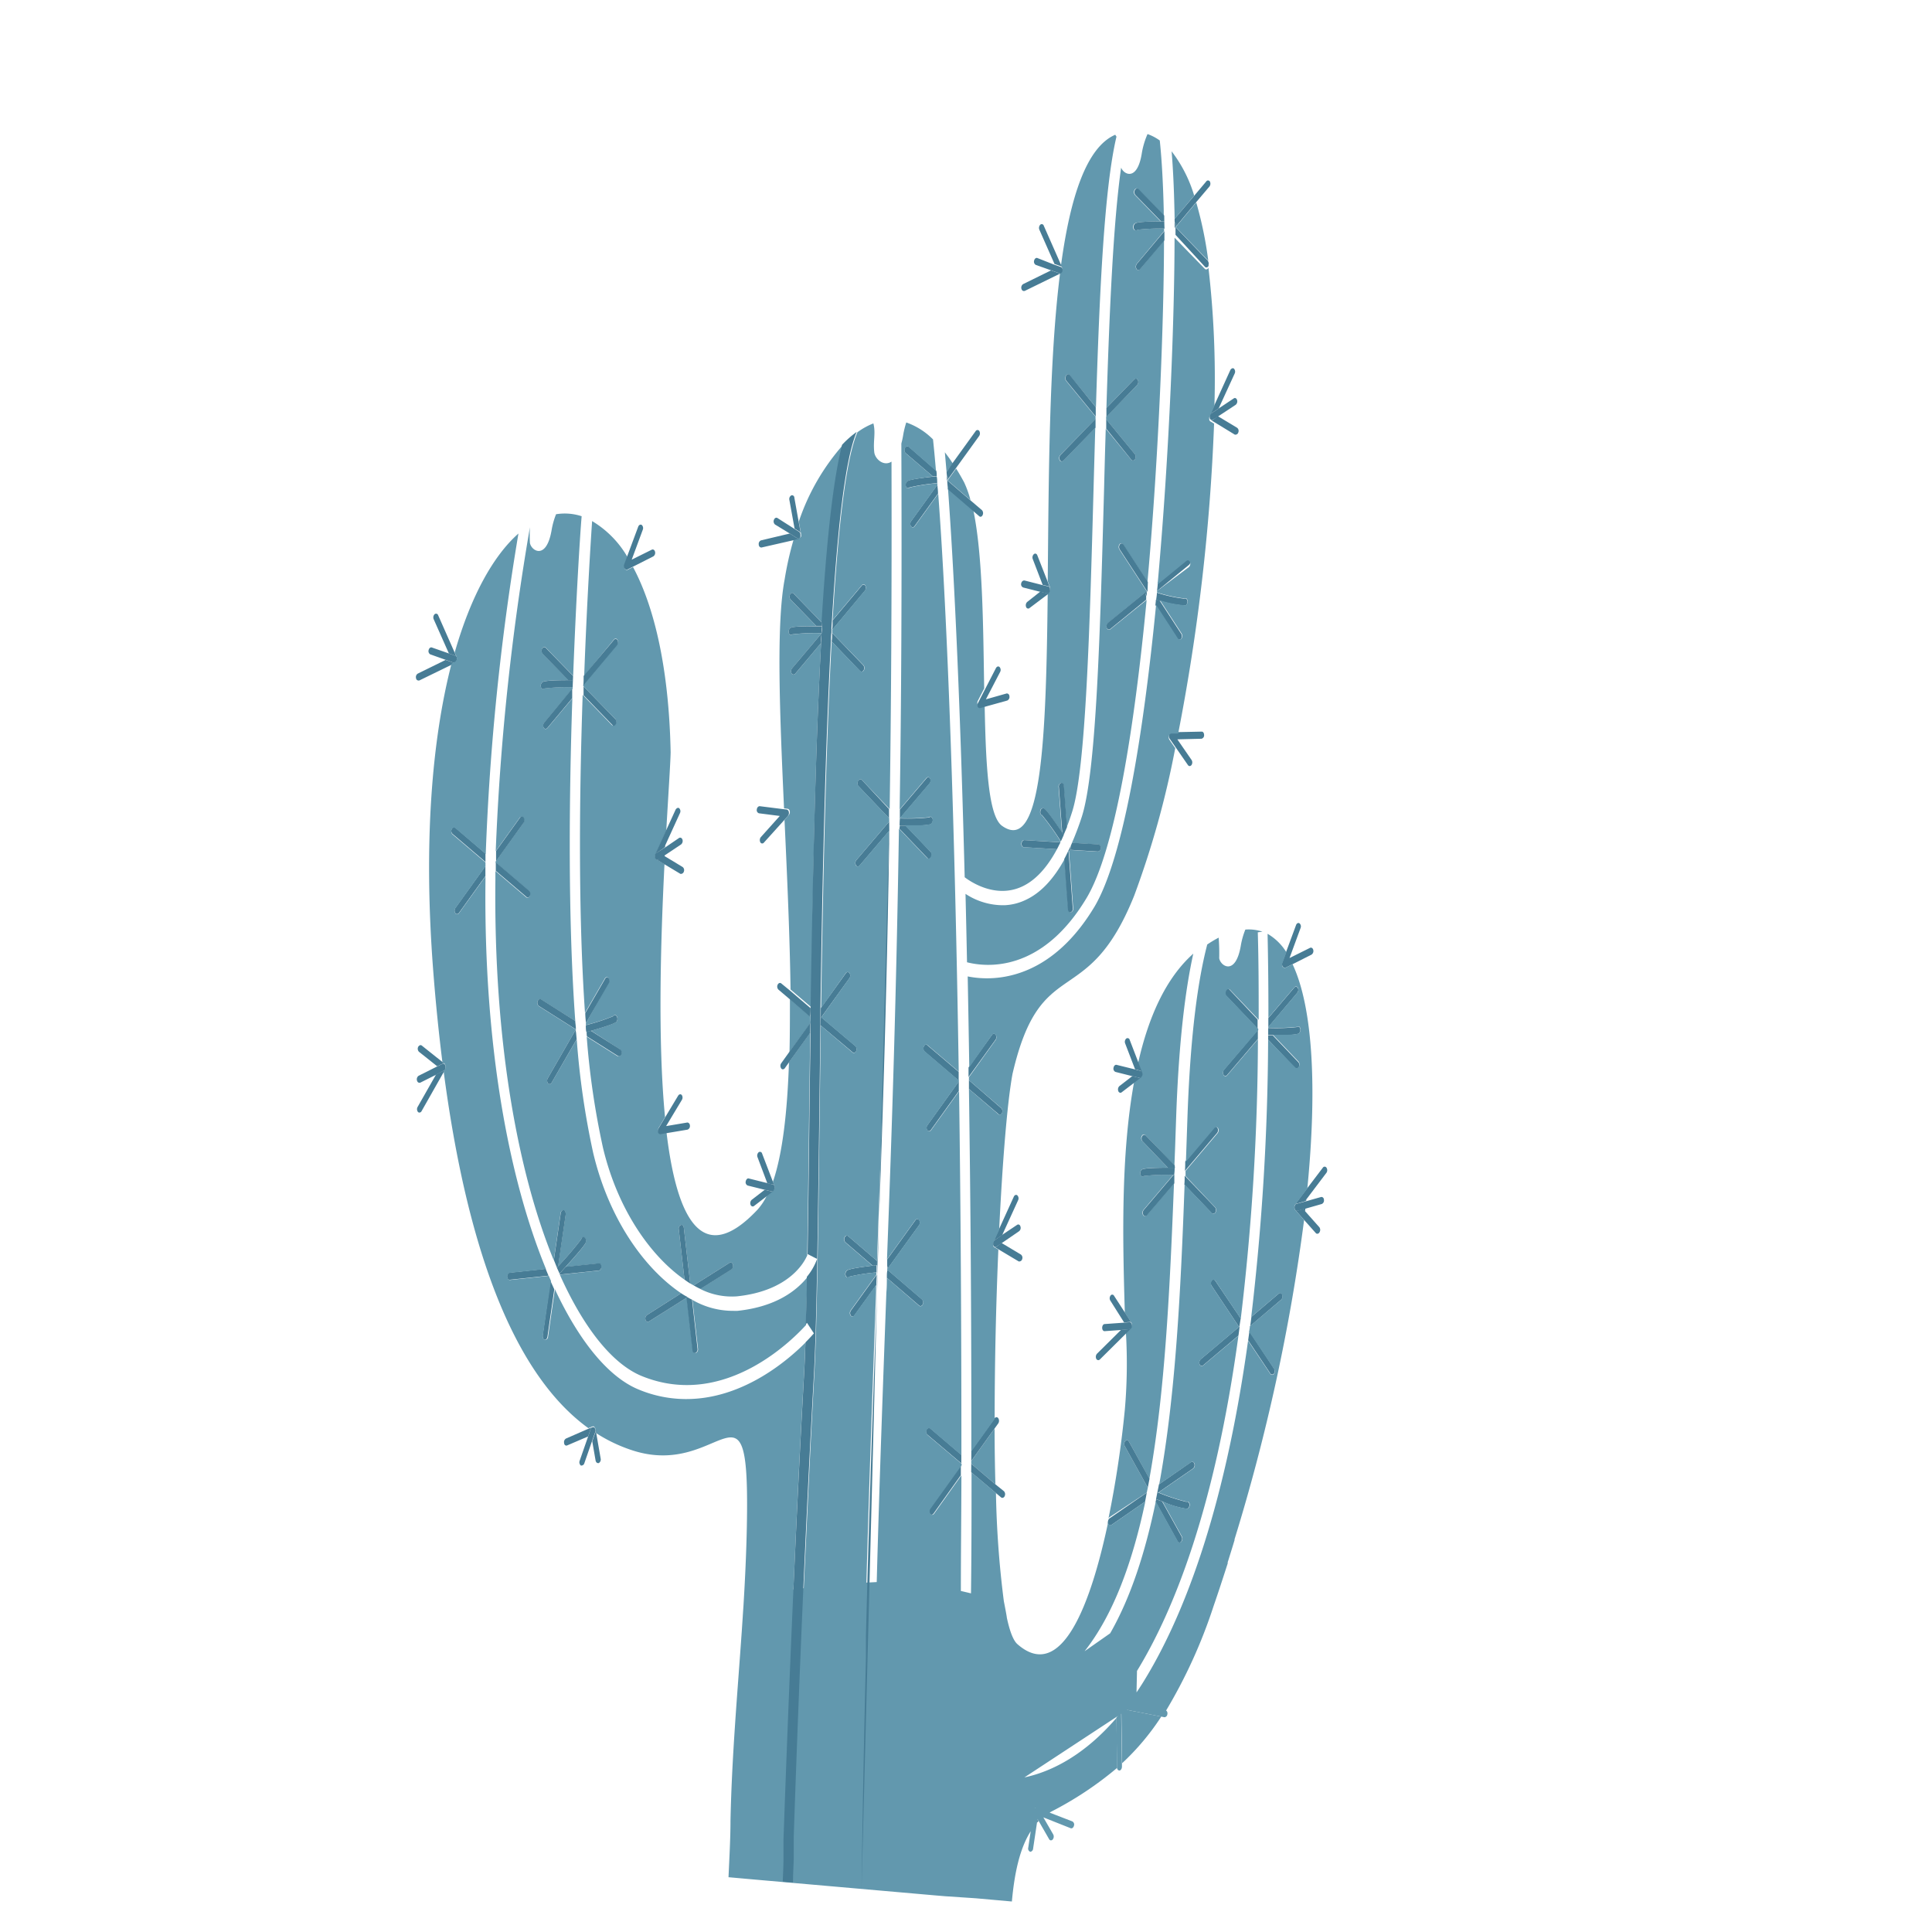 <?xml version="1.0" standalone="no"?><!DOCTYPE svg PUBLIC "-//W3C//DTD SVG 1.1//EN" "http://www.w3.org/Graphics/SVG/1.1/DTD/svg11.dtd"><svg t="1649119192963" class="icon" viewBox="0 0 1024 1024" version="1.1" xmlns="http://www.w3.org/2000/svg" p-id="5497" xmlns:xlink="http://www.w3.org/1999/xlink" width="32" height="32"><defs><style type="text/css">@font-face { font-family: feedback-iconfont; src: url("//at.alicdn.com/t/font_1031158_u69w8yhxdu.woff2?t=1630033759944") format("woff2"), url("//at.alicdn.com/t/font_1031158_u69w8yhxdu.woff?t=1630033759944") format("woff"), url("//at.alicdn.com/t/font_1031158_u69w8yhxdu.ttf?t=1630033759944") format("truetype"); }
</style></defs><path d="M549.592 966.066l0.87-0.943-0.58-1.015z" fill="#477C95" p-id="5498"></path><path d="M594.33 907.116l0.435 27.408a131.24 131.24 0 0 0 20.737-24.689l-20.157-3.952z" fill="#6298AE" p-id="5499"></path><path d="M397.76 959.286a2.393 2.393 0 0 0 0.218 2.647l17.076 17.873v-4.713l-15.517-16.206c-0.435-0.616-1.269-0.435-1.776 0.399zM414.98 980.785v-0.58 0.58z" fill="#477C95" p-id="5500"></path><path d="M591.683 910.379l0.363 26.248v0.218c0 0.906 0.58 1.559 1.269 1.559 0.761 0 1.341-1.015 1.341-2.066v-1.813l-0.435-27.408zM597.919 902.476l-2.574 3.408 20.157 3.952 1.631 0.326h0.218a1.74 1.74 0 0 0 1.378-1.631 1.885 1.885 0 0 0-1.051-2.175zM607.816 791.103l0.544-2.61-12.218-22.043a2.429 2.429 0 0 1 0.29-2.683 1.088 1.088 0 0 1 1.885 0.254l10.876 19.759c8.411-46.514 10.876-101.512 13.052-156.618l-14.502 16.967a1.414 1.414 0 0 1-0.87 0.471 1.233 1.233 0 0 1-1.051-0.653 2.429 2.429 0 0 1 0.218-2.647l15.771-18.562a96.146 96.146 0 0 0-15.553 0.544c-0.616 0.58-1.378 0.254-1.74-0.616a2.502 2.502 0 0 1 0.58-2.683c0.363-0.326 1.269-1.124 13.885-1.088l-13.595-14.175a2.32 2.32 0 0 1-0.218-2.647c0.471-0.87 1.341-1.051 1.921-0.435l15.372 16.024 0.326-8.302 0.653-18.852c1.414-38.683 4.786-65.801 9.027-85.052-14.719 13.124-23.819 33.825-29.257 58.007l1.921 5.039v0.761a2.393 2.393 0 0 1 0 0.508s0 0.218-0.218 0.363a1.958 1.958 0 0 1-0.399 0.653l-3.408 2.61c-7.251 39.626-5.982 86.104-4.931 122.285l3.335 5.184a2.103 2.103 0 0 1 0.435 1.341v0.363a2.32 2.32 0 0 1-0.363 0.87l-2.828 2.792a280.789 280.789 0 0 1-0.58 41.004 560.889 560.889 0 0 1-8.701 57.753 1.994 1.994 0 0 1 0.508-0.798z" fill="#6298AE" p-id="5501"></path><path d="M683.66 507.631v0.036-0.036z" fill="#477C95" p-id="5502"></path><path d="M429.554 538.882l-10.876-9.426c0 9.68 0 19.142-0.218 28.133l11.203-15.553c-0.109-1.088-0.109-2.103-0.109-3.154zM435.21 340.79l-13.704 16.314a1.233 1.233 0 0 1-0.906 0.471 1.16 1.16 0 0 1-1.015-0.616 2.429 2.429 0 0 1 0.218-2.683l15.698-18.671a105.137 105.137 0 0 0-15.553 0.653 1.124 1.124 0 0 1-0.653 0.326 1.269 1.269 0 0 1-1.124-0.906 2.538 2.538 0 0 1 0.58-2.683c0.363-0.363 1.269-1.124 13.885-1.196l-13.668-14.067a2.393 2.393 0 0 1-0.218-2.61c0.508-0.87 1.341-1.088 1.958-0.471l15.082 15.589c2.538-42.309 5.982-74.974 10.876-94.261a117.862 117.862 0 0 0-23.275 40.46l1.196 6.598v0.544a1.958 1.958 0 0 1 0 0.798 1.668 1.668 0 0 1-0.689 0.653l-3.227 0.798a175.217 175.217 0 0 0-4.786 21.209c-4.496 23.928-2.647 70.369-0.326 121.415l1.921 0.218a1.523 1.523 0 0 1 1.124 1.341 2.393 2.393 0 0 1-0.544 1.994l-2.248 2.538c1.378 29.837 2.792 60.98 3.19 89.91l11.13 9.499c0.653-73.233 2.212-140.05 5.076-193.162zM514.788 775.84l12.798 10.876q-0.399-14.248-0.435-29.547l-12.363 17.221zM514.389 265.091a55.288 55.288 0 0 0-3.408-9.499c-1.414-2.61-2.792-5.003-4.205-7.251l-4.532 6.272zM622.572 116.013l10.369-12.326a72.508 72.508 0 0 0-11.964-23.493q1.088 13.015 1.486 30.49c0.073 1.704 0.073 3.517 0.109 5.329zM594.221 88.859c-4.205 29.33-6.272 77.693-7.795 127.361l14.755-15.154a1.124 1.124 0 0 1 1.885 0.363 2.429 2.429 0 0 1-0.363 2.647l-16.423 16.858v1.269l15.227 18.562a2.357 2.357 0 0 1 0 2.647c-0.29 0.471-0.653 0.725-1.015 0.689a1.088 1.088 0 0 1-0.906-0.435L586.064 227.205c-0.326 10.586-0.616 21.172-0.87 31.577-2.103 77.004-4.097 149.766-11.783 174.02-1.631 5.076-3.408 9.68-5.257 13.958l13.958 0.834a1.74 1.74 0 0 1 1.233 1.994 1.813 1.813 0 0 1-1.414 1.813l-14.828-0.906a1.088 1.088 0 0 1-0.544 0.326l2.248 30.562a1.958 1.958 0 0 1-1.233 2.175c-0.689 0-1.269-0.653-1.341-1.595l-1.958-26.683c-5.946 10.876-12.87 18.127-20.774 21.753a28.677 28.677 0 0 1-11.166 2.755 36.254 36.254 0 0 1-20.592-6.018q0.435 17.728 0.798 36.254c9.752 2.502 39.263 5.982 63.264-33.898 15.118-25.088 25.378-89.367 31.94-158.141L588.493 333.539a1.305 1.305 0 0 1-0.653 0.29 1.341 1.341 0 0 1-1.196-0.943 2.502 2.502 0 0 1 0.58-2.61l20.592-16.858-14.502-22.188a2.502 2.502 0 0 1 0-2.683 1.124 1.124 0 0 1 1.921 0l12.943 19.904c6.199-68.883 8.737-140.775 8.774-181.271L604.191 142.66a1.233 1.233 0 0 1-0.906 0.471 1.16 1.16 0 0 1-1.015-0.616 2.502 2.502 0 0 1 0.218-2.683l14.502-17.33v-1.341a99.699 99.699 0 0 0-14.502 0.653 0.834 0.834 0 0 1-0.653 0.29 1.16 1.16 0 0 1-1.088-0.87 2.647 2.647 0 0 1 0.544-2.719c0.363-0.254 1.269-1.088 13.885-1.16l-13.668-14.03a2.465 2.465 0 0 1-0.218-2.647c0.508-0.87 1.378-1.088 1.958-0.471l13.559 13.994v-2.792c-0.399-16.532-1.196-28.387-2.103-36.943a25.378 25.378 0 0 0-6.49-3.408 42.562 42.562 0 0 0-2.973 9.789c-2.284 15.299-9.462 11.891-11.021 8.012z" fill="#6298AE" p-id="5503"></path><path d="M352.514 449.008v-1.015l-0.653 1.378z" fill="#477C95" p-id="5504"></path><path d="M640.445 138.201v0.254a205.634 205.634 0 0 0-6.417-31.179l-10.876 13.088zM325.324 339.049a1.124 1.124 0 0 1 1.921 0 2.502 2.502 0 0 1-0.218 2.647l-17.873 21.281v0.653l17.039 17.547a2.393 2.393 0 0 1 0 2.61 1.45 1.45 0 0 1-1.088 0.798 1.269 1.269 0 0 1-0.834-0.326l-15.444-15.952c-1.74 51.517-2.465 114.926 1.233 168.546l10.477-18.127a1.124 1.124 0 0 1 1.921-0.399 2.32 2.32 0 0 1 0 2.647L310.532 542.327a9.607 9.607 0 0 0 0 0.979 105.318 105.318 0 0 0 14.502-4.749 1.051 1.051 0 0 1 1.849 0 2.683 2.683 0 0 1 0 2.792c-0.326 0.399-1.088 1.414-13.595 4.967l15.372 9.934a2.175 2.175 0 0 1 0.58 2.502 1.414 1.414 0 0 1-1.233 1.088 1.269 1.269 0 0 1-0.616 0l-16.423-10.369a422.543 422.543 0 0 0 8.629 58.877c7.831 32.883 25.378 57.499 43.215 69.898l-3.045-26.683a2.03 2.03 0 0 1 1.124-2.248c0.725-0.254 1.45 0.399 1.559 1.45l3.372 29.511 1.849 1.015 18.997-11.964c0.725-0.435 1.486 0 1.776 0.906a2.357 2.357 0 0 1-0.761 2.538l-16.532 10.405a36.871 36.871 0 0 0 19.396 3.915c28.242-2.937 36.037-18.707 37.306-21.753 0.326-20.266 0.616-43.179 0.906-67.542q0.326-25.668 0.689-50.502l-11.275 15.698c-0.87 26.067-3.335 48.363-8.52 63.409l0.87 2.212v0.616a4.024 4.024 0 0 1 0 0.689l-0.181 0.254a1.704 1.704 0 0 1-0.435 0.798l-3.408 2.647a32.629 32.629 0 0 1-5.039 7.577c-29.33 31.142-42.744 4.568-48.182-40.895l-3.154 0.544a1.305 1.305 0 0 1-1.196-0.979 2.538 2.538 0 0 1 0.181-2.103l3.372-5.619c-3.915-40.641-2.32-93.5-0.29-134.141l-4.314-2.61a1.45 1.45 0 0 1-0.58-0.834 2.755 2.755 0 0 1 0-0.544 2.103 2.103 0 0 1 0-0.834l5.837-12.798c1.124-20.012 2.175-35.239 2.32-41.584-0.87-44.52-8.665-77.221-19.94-98.249l-2.9 1.486a1.015 1.015 0 0 1-0.471 0 1.051 1.051 0 0 1-0.979-0.58 2.502 2.502 0 0 1 0-2.103l1.486-3.988a53.257 53.257 0 0 0-18.816-19.178c-0.798 11.819-2.755 42.707-4.205 82.043zM511.308 464.96c3.118 2.393 16.496 11.493 30.562 4.858 6.925-3.263 13.052-9.861 18.345-19.722l-17.656-1.051c-0.761 0-1.305-0.943-1.233-1.958s0.761-1.885 1.486-1.813l19.106 1.124 0.218-0.471a136.316 136.316 0 0 0-9.97-13.922c-0.689-0.218-1.051-1.16-0.834-2.212a1.559 1.559 0 0 1 1.74-1.414c0.399 0 1.414 0.435 9.789 12.87l-1.776-24a1.994 1.994 0 0 1 1.196-2.212c0.725 0 1.414 0.544 1.486 1.631l1.631 21.753c1.015-2.61 1.994-5.366 2.9-8.266 7.251-22.876 9.317-98.213 11.311-171.12 0.29-10.876 0.616-21.753 0.906-32.266l-17.003 17.438a1.269 1.269 0 0 1-0.834 0.399 1.124 1.124 0 0 1-1.088-0.761 2.429 2.429 0 0 1 0.363-2.647l18.707-19.142v-1.196l-15.662-19.07a2.357 2.357 0 0 1 0-2.647 1.124 1.124 0 0 1 1.921-0.29l13.958 17.003c1.885-61.85 4.459-116.449 10.876-143.422l-0.653-1.015c-15.263 6.598-23.855 33.1-28.75 69.209l0.616 1.378a2.284 2.284 0 0 1 0 1.486 1.486 1.486 0 0 1-0.689 0.906l-0.399 0.218c-5.909 46.913-6.018 108.545-6.562 163.434l1.16 3.045a1.45 1.45 0 0 1 0 0.399 1.74 1.74 0 0 1 0 0.87v0.218a1.74 1.74 0 0 1-0.471 0.798l-0.689 0.544c-0.834 77.076-3.045 138.817-24.182 123.808-7.251-5.076-8.629-31.867-9.245-63.916l-2.284 0.653h-0.254a1.16 1.16 0 0 1-1.124-0.834 2.502 2.502 0 0 1 0-2.103l3.408-6.635c-0.544-33.571-0.761-70.949-5.837-94.877l-13.378-11.493c3.625 48.834 6.707 121.053 8.882 206.431z" fill="#6298AE" p-id="5505"></path><path d="M280.876 287.75a78.092 78.092 0 0 1 0-8.302 1306.855 1306.855 0 0 0-18.127 171.7l12.689-17.692a1.124 1.124 0 0 1 1.958 0 2.538 2.538 0 0 1 0 2.719l-14.719 20.484v0.508l17.728 15.118a2.32 2.32 0 0 1 0.363 2.61 1.378 1.378 0 0 1-1.16 0.906 0.943 0.943 0 0 1-0.725-0.254l-16.314-13.885v4.568c-0.979 86.611 12.145 155.893 30.925 201.718l3.625-24.798c0-1.051 0.906-1.776 1.631-1.631s1.196 1.124 1.051 2.139l-4.06 27.626a177.646 177.646 0 0 0 12.218-14.284c0.254-1.051 1.015-1.45 1.704-1.16a2.212 2.212 0 0 1 0.798 2.502c0 0.544-0.508 1.921-10.695 13.197l17.511-1.849c0.87-0.254 1.378 0.689 1.414 1.74s-0.616 1.958-1.341 2.03l-20.629 2.175c13.015 29.003 28.315 47.566 43.505 53.729 44.556 18.127 81.536-21.1 87.01-27.118 0.218-7.65 0.399-16.097 0.58-25.197-5.619 6.961-16.496 15.589-36.979 17.728h-1.849a43.07 43.07 0 0 1-22.006-5.801l2.973 25.886a2.139 2.139 0 0 1-1.16 2.284H368.539c-0.653 0-1.196-0.58-1.305-1.45l-3.19-27.952-20.121 12.689a1.196 1.196 0 0 1-0.58 0.181 1.305 1.305 0 0 1-1.196-1.088 2.32 2.32 0 0 1 0.761-2.538l18.127-11.529c-19.469-13.088-38.284-39.263-46.623-74.357a427.002 427.002 0 0 1-8.737-60.291L292.405 573.795a1.378 1.378 0 0 1-1.088 0.798 1.16 1.16 0 0 1-0.834-0.363 2.465 2.465 0 0 1-0.181-2.683l14.9-25.886-19.686-12.435a2.32 2.32 0 0 1-0.58-2.538c0.363-0.943 1.196-1.378 1.849-0.943l18.127 11.42c-3.952-54.381-3.299-118.66-1.559-171.011l-13.197 15.734a1.668 1.668 0 0 1-0.906 0.508 1.305 1.305 0 0 1-1.051-0.653 2.502 2.502 0 0 1 0.254-2.683l15.082-18.127v-0.689a96.944 96.944 0 0 0-14.973 0.653 1.015 1.015 0 0 1-0.653 0.326 1.305 1.305 0 0 1-1.124-0.87 2.538 2.538 0 0 1 0.58-2.719c0.363-0.326 1.269-1.124 13.885-1.16l-13.668-14.067a2.393 2.393 0 0 1-0.218-2.647c0.471-0.87 1.341-1.051 1.921-0.471l14.502 14.9c1.595-41.91 3.625-74.285 4.496-84.581a28.677 28.677 0 0 0-13.559-1.051 40.895 40.895 0 0 0-2.32 8.193c-2.755 16.532-10.876 11.166-11.529 6.997z" fill="#6298AE" p-id="5506"></path><path d="M352.261 454.12V453.178l-0.689 0.471z" fill="#477C95" p-id="5507"></path><path d="M504.999 245.622c-1.378-2.139-2.792-4.097-4.205-5.909 0.29 3.299 0.616 6.816 0.906 10.477z" fill="#6298AE" p-id="5508"></path><path d="M691.636 636.696l0.689-0.181v-0.834zM691.672 642.134l0.218-1.668-1.414 0.363zM325.251 384.766a1.45 1.45 0 0 0 1.088-0.798 2.393 2.393 0 0 0 0-2.61l-17.039-17.547v4.677l15.444 15.952a1.269 1.269 0 0 0 0.508 0.326zM303.752 358.264l-14.502-14.9c-0.58-0.58-1.45-0.399-1.921 0.471a2.393 2.393 0 0 0 0.218 2.647l13.668 14.067h2.429c0.073-0.761 0.073-1.631 0.109-2.284zM288.417 382.989a2.502 2.502 0 0 0-0.254 2.683 1.305 1.305 0 0 0 1.051 0.653 1.668 1.668 0 0 0 0.906-0.508l13.16-15.734v-5.076zM327.245 339.231a1.124 1.124 0 0 0-1.921 0l-15.988 19.033c0 1.704 0 3.372-0.181 5.076l17.873-21.281a2.502 2.502 0 0 0 0.218-2.828z" fill="#477C95" p-id="5509"></path><path d="M303.68 360.512h-2.429c-12.616 0-13.523 0.834-13.885 1.16a2.538 2.538 0 0 0-0.58 2.719 1.305 1.305 0 0 0 1.124 0.87 1.015 1.015 0 0 0 0.653-0.326 96.944 96.944 0 0 1 14.973-0.653c0.036-1.233 0.073-2.502 0.145-3.77zM617.061 114.201l-13.559-13.994c-0.58-0.616-1.45-0.399-1.958 0.471a2.465 2.465 0 0 0 0.218 2.647l13.668 14.03h1.668c0-1.124 0-2.103-0.036-3.154zM623.043 120.364V124.461l15.589 16.931a1.015 1.015 0 0 0 0.798 0.363 1.414 1.414 0 0 0 1.124-0.798 3.263 3.263 0 0 0 0-0.58 2.139 2.139 0 0 0-0.218-1.776v-0.254zM622.608 117.754a1.813 1.813 0 0 1 0.653 1.559 2.139 2.139 0 0 1-0.363 1.196l10.876-13.088 7.251-8.556a2.502 2.502 0 0 0 0.218-2.683 1.124 1.124 0 0 0-1.921 0l-6.562 7.795-10.187 12.036c0 0.616 0 1.124 0.036 1.74zM602.596 139.832a2.502 2.502 0 0 0-0.218 2.683 1.16 1.16 0 0 0 1.015 0.616 1.233 1.233 0 0 0 0.906-0.471l12.87-15.299v-4.858zM622.608 120.799v-0.181s0.036 0.109 0 0.181z" fill="#477C95" p-id="5510"></path><path d="M622.898 120.509a2.139 2.139 0 0 0 0.363-1.196 1.813 1.813 0 0 0-0.653-1.559v3.045a0.399 0.399 0 0 0 0.29-0.29zM617.097 117.355h-1.668c-12.616 0-13.523 0.906-13.885 1.16a2.647 2.647 0 0 0-0.544 2.719 1.16 1.16 0 0 0 1.088 0.87 0.834 0.834 0 0 0 0.653-0.29 99.699 99.699 0 0 1 14.502-0.653c-0.109-1.269-0.109-2.61-0.145-3.807zM418.751 315.085a2.393 2.393 0 0 0 0.218 2.61l13.668 14.067h3.082v-1.559l-15.082-15.589c-0.544-0.616-1.341-0.399-1.885 0.471zM455.803 355.654a1.341 1.341 0 0 0 0.834 0.363 1.45 1.45 0 0 0 1.088-0.798 2.248 2.248 0 0 0-0.218-2.647L441.047 335.46c0 1.523 0 3.045-0.254 4.568zM458.413 313.128a2.502 2.502 0 0 0 0.218-2.683 1.124 1.124 0 0 0-1.921 0l-15.408 18.345c0 1.704 0 3.444-0.29 5.184zM419.802 354.24a2.429 2.429 0 0 0-0.218 2.683 1.16 1.16 0 0 0 1.015 0.616 1.233 1.233 0 0 0 0.906-0.471L435.21 340.79c0-1.776 0-3.625 0.29-5.184zM418.751 332.959a2.538 2.538 0 0 0-0.58 2.683 1.269 1.269 0 0 0 1.124 0.906 1.124 1.124 0 0 0 0.653-0.326 105.137 105.137 0 0 1 15.553-0.653c0-1.269 0-2.574 0.218-3.625h-3.082c-12.616-0.109-13.342 0.653-13.885 1.015zM565.544 438.35l-1.631-21.753c0-1.088-0.761-1.776-1.486-1.631a1.994 1.994 0 0 0-1.196 2.212l1.776 24 0.834 1.233c0.471-1.269 1.124-2.61 1.704-4.06zM566.233 450.966c-0.725 1.486-1.414 2.973-2.175 4.351l1.958 26.683c0 0.943 0.653 1.595 1.341 1.595a1.958 1.958 0 0 0 1.233-2.175l-2.248-30.562h-0.254zM567.175 450.422l14.828 0.906a1.813 1.813 0 0 0 1.414-1.813 1.74 1.74 0 0 0-1.233-1.994l-13.958-0.834c-0.254 0.544-0.471 1.16-0.725 1.668a2.248 2.248 0 0 1-0.326 2.066zM542.958 445.274c-0.725 0-1.414 0.761-1.486 1.813s0.471 1.921 1.233 1.958l17.511 1.051c0.616-1.16 1.233-2.429 1.849-3.625zM563.84 442.483l-0.834-1.233c-8.375-12.435-9.39-12.761-9.789-12.87a1.559 1.559 0 0 0-1.74 1.414c-0.218 1.051 0 1.994 0.834 2.212a136.316 136.316 0 0 1 9.97 13.922c0.544-1.124 1.051-2.248 1.559-3.444z" fill="#477C95" p-id="5511"></path><path d="M567.465 448.428c-0.399 0.87-0.798 1.704-1.233 2.538s0 0 0.254 0a1.088 1.088 0 0 0 0.544-0.326 2.248 2.248 0 0 0 0.435-2.212zM476.757 439.292l14.864 15.553a1.015 1.015 0 0 0 0.834 0.363 1.305 1.305 0 0 0 1.088-0.798 2.32 2.32 0 0 0 0-2.647l-13.559-14.212h-3.009c-0.181 0.58-0.181 1.124-0.218 1.74zM454.824 413.842a2.393 2.393 0 0 0 0 2.647l16.387 17.184v-4.822L456.745 413.298c-0.58-0.471-1.414-0.29-1.921 0.544zM476.975 433.745l15.771-18.526a2.465 2.465 0 0 0 0.218-2.683 1.124 1.124 0 0 0-1.921 0l-14.103 16.568v4.786zM453.7 458.616a1.051 1.051 0 0 0 1.015 0.616 1.196 1.196 0 0 0 0.906-0.471l15.662-18.381v-4.931l-17.438 20.484a2.465 2.465 0 0 0-0.145 2.683z" fill="#477C95" p-id="5512"></path><path d="M476.794 437.516H487.779c5.076-0.218 5.619-0.689 5.909-0.943a2.719 2.719 0 0 0 0.58-2.719c-0.399-0.87-1.124-1.16-1.776-0.58a108.146 108.146 0 0 1-15.517 0.508c-0.145 1.269-0.145 2.502-0.181 3.734zM651.539 524.417c-0.544-0.58-1.414-0.399-1.885 0.435a2.32 2.32 0 0 0 0 2.647l16.894 17.728v-4.858zM672.131 551.064l14.284 15.009a1.16 1.16 0 0 0 0.834 0.326 1.45 1.45 0 0 0 1.124-0.761 2.32 2.32 0 0 0-0.218-2.647l-13.559-14.212h-2.429c0 0.544 0 1.341-0.036 2.284zM687.576 526.23a2.429 2.429 0 0 0 0.254-2.683 1.124 1.124 0 0 0-1.921 0l-13.668 16.024v4.822zM648.747 566.943a2.429 2.429 0 0 0-0.254 2.683 1.269 1.269 0 0 0 1.051 0.653 1.233 1.233 0 0 0 0.87-0.508l16.278-19.106v-4.822zM672.168 548.562h10.405c5.076-0.181 5.656-0.689 5.909-0.906a2.538 2.538 0 0 0 0.58-2.719c-0.363-0.834-1.088-1.16-1.776-0.544a104.158 104.158 0 0 1-15.118 0.471zM318.762 671.319c0-1.051-0.544-1.994-1.414-1.74l-17.511 1.849-3.263 3.625 0.218 0.508 20.629-2.175c0.725-0.109 1.341-1.051 1.341-2.066zM270.108 674.546c-0.761 0-1.341 0.979-1.341 2.03s0.616 1.776 1.341 1.74l20.629-2.175c-0.508-1.16-1.015-2.393-1.523-3.625zM287.619 707.936c0 1.051 0.326 2.03 1.051 2.175H288.779c0.653 0 1.233-0.689 1.378-1.595l3.625-25.16q-1.051-2.248-2.066-4.568zM299.873 643.548c0-1.015-0.326-1.994-1.051-2.139s-1.486 0.58-1.631 1.631l-3.625 24.798c0.544 1.341 1.088 2.719 1.631 4.024l0.653-0.689z" fill="#477C95" p-id="5513"></path><path d="M310.532 658.231a2.212 2.212 0 0 0-0.798-2.502c-0.689-0.29-1.45 0-1.704 1.16a177.646 177.646 0 0 1-12.218 14.284l-0.653 0.689c0.471 1.088 0.943 2.103 1.414 3.154l3.263-3.625c10.187-11.239 10.695-12.616 10.695-13.16zM328.151 559.837a1.414 1.414 0 0 0 1.233-1.088 2.175 2.175 0 0 0-0.58-2.502l-15.553-9.861-2.32 0.616c0 0.798 0 1.559 0.181 2.32l16.423 10.369a1.269 1.269 0 0 0 0.616 0.145zM286.822 529.674c-0.653-0.435-1.486 0-1.849 0.943a2.32 2.32 0 0 0 0.58 2.538l19.686 12.435c0-1.486-0.254-3.009-0.363-4.496zM305.203 546.677v-0.435-0.58l-14.9 25.886a2.465 2.465 0 0 0 0.181 2.683 1.16 1.16 0 0 0 0.834 0.363 1.378 1.378 0 0 0 1.088-0.798l13.233-22.985-0.326-3.625s-0.109-0.326-0.109-0.508zM322.605 518.435a1.124 1.124 0 0 0-1.921 0.399l-10.477 18.127c0 1.776 0.218 3.625 0.363 5.293l12.181-21.245a2.32 2.32 0 0 0-0.145-2.574zM326.846 541.42a2.683 2.683 0 0 0 0-2.792 1.051 1.051 0 0 0-1.849 0 105.318 105.318 0 0 1-14.502 4.749c0 1.233 0 2.465 0.29 3.625l2.32-0.616c12.653-3.553 13.414-4.568 13.74-4.967zM305.348 547.076v-0.834 0.435c0 0.145-0.036 0.254 0 0.399zM598.318 764.021a1.088 1.088 0 0 0-1.885-0.254 2.429 2.429 0 0 0-0.29 2.683l12.218 22.043c0.29-1.595 0.616-3.118 0.906-4.713zM625.146 817.605a1.269 1.269 0 0 0 0.87-0.435 2.538 2.538 0 0 0 0.29-2.683l-10.369-18.707-3.227-1.196c0 0.435 0 0.87-0.254 1.305l11.638 21.027a1.196 1.196 0 0 0 1.051 0.689zM588.457 808.469a1.776 1.776 0 0 0 0.58-0.181l17.873-12.363c0.326-1.559 0.616-3.19 0.906-4.786l-19.867 13.704a1.994 1.994 0 0 0-0.508 0.798 2.574 2.574 0 0 0-0.218 0.906 2.139 2.139 0 0 0 0 0.834 1.305 1.305 0 0 0 1.233 1.088zM632.324 778.342a2.32 2.32 0 0 0 0.689-2.538c-0.326-0.979-1.088-1.341-1.813-0.834l-16.931 11.746c-0.254 1.414-0.544 2.792-0.834 4.169l0.471 0.181z" fill="#477C95" p-id="5514"></path><path d="M628.844 799.695a0.979 0.979 0 0 0 0.471 0 2.429 2.429 0 0 0 1.088-2.465c-0.218-0.979-0.87-1.559-1.595-1.196a104.557 104.557 0 0 1-14.9-4.931l-0.471-0.181c-0.254 1.233-0.471 2.502-0.725 3.625l3.227 1.196a48.399 48.399 0 0 0 12.906 3.952zM608.396 308.487l-12.943-19.904a1.124 1.124 0 0 0-1.921 0 2.502 2.502 0 0 0 0 2.683l14.502 22.188h0.181zM625.073 339.086a1.523 1.523 0 0 0 0.943-0.544 2.574 2.574 0 0 0 0-2.683l-11.384-17.547-1.994-0.471c0 0.943-0.181 1.885-0.254 2.864l11.529 17.765a1.269 1.269 0 0 0 1.16 0.616zM630.838 296.704c-0.363-0.87-1.196-1.196-1.885-0.616l-15.299 12.508c0 1.523-0.254 3.082-0.399 4.641l17.003-13.885a2.538 2.538 0 0 0 0.58-2.647zM607.418 314.396a2.248 2.248 0 0 1 0.508-1.015h-0.181l-20.556 16.749a2.502 2.502 0 0 0-0.58 2.61 1.341 1.341 0 0 0 1.196 0.943 1.305 1.305 0 0 0 0.653-0.29l19.033-15.517v-1.958a2.248 2.248 0 0 1-0.073-1.523z" fill="#477C95" p-id="5515"></path><path d="M627.647 320.922a2.973 2.973 0 0 0 0.761 0 2.465 2.465 0 0 0 0.906-2.538c-0.254-0.979-0.906-1.45-1.631-1.051a73.995 73.995 0 0 1-14.502-3.19c0 1.269-0.254 2.538-0.399 3.843l1.994 0.471a58.261 58.261 0 0 0 12.87 2.465zM607.418 314.396a2.248 2.248 0 0 0 0.29 1.559l0.218-2.574a2.248 2.248 0 0 0-0.508 1.015zM470.05 677.265l17.148 14.719a1.16 1.16 0 0 0 0.725 0.254 1.523 1.523 0 0 0 1.16-0.943 2.248 2.248 0 0 0-0.363-2.574l-18.381-15.771v0.218c-0.29 1.341-0.29 2.719-0.29 4.097zM447.718 655.802a2.357 2.357 0 0 0 0.363 2.61l14.502 12.435 2.284-0.254v-2.284l-15.299-13.124c-0.58-0.544-1.269-0.29-1.849 0.616zM450.981 697.277a1.124 1.124 0 0 0 0.943 0.508 1.305 1.305 0 0 0 0.943-0.616l11.601-16.061 0.218-5.474-13.668 18.961a2.393 2.393 0 0 0-0.036 2.683zM470.522 671.899a2.357 2.357 0 0 1-0.29 1.124v-0.218l16.967-23.493a2.357 2.357 0 0 0 0-2.647 1.16 1.16 0 0 0-1.958 0l-15.009 20.846v3.625a2.393 2.393 0 0 1 0.29 0.761z" fill="#477C95" p-id="5516"></path><path d="M448.769 673.567a2.574 2.574 0 0 0-0.435 2.755 1.269 1.269 0 0 0 1.051 0.761 1.124 1.124 0 0 0 0.725-0.399 96.726 96.726 0 0 1 14.502-2.284v-3.807l-2.284 0.254c-12.363 1.486-13.233 2.357-13.559 2.719zM470.522 671.899a2.393 2.393 0 0 0-0.218-0.725v1.849a2.357 2.357 0 0 0 0.218-1.124zM643.055 643.295a1.378 1.378 0 0 0 1.124-0.761 2.393 2.393 0 0 0-0.218-2.647l-16.061-16.749c0 1.559 0 3.118-0.181 4.713l14.502 15.118a0.906 0.906 0 0 0 0.834 0.326zM622.644 617.663l-15.372-15.843c-0.58-0.616-1.45-0.435-1.921 0.435a2.32 2.32 0 0 0 0.218 2.647l13.595 14.175h3.625c-0.145-0.58-0.145-0.979-0.145-1.414zM645.231 597.759a1.124 1.124 0 0 0-1.921 0l-15.118 17.837c0 1.668 0 3.372-0.181 5.039l16.967-20.012a2.429 2.429 0 0 0 0.254-2.864zM621.992 622.738l-15.771 18.562a2.429 2.429 0 0 0-0.218 2.647 1.233 1.233 0 0 0 1.051 0.653 1.414 1.414 0 0 0 0.87-0.471l14.502-16.967v-4.459z" fill="#477C95" p-id="5517"></path><path d="M622.608 618.932h-3.625c-12.616 0-13.523 0.761-13.885 1.088a2.502 2.502 0 0 0-0.58 2.683c0.363 0.87 1.124 1.196 1.74 0.616a96.146 96.146 0 0 1 15.553-0.544h0.508c0.218-1.305 0.254-2.61 0.29-3.843zM502.063 254.831c0 1.486 0.254 3.045 0.363 4.532l13.378 11.493 3.263 2.792a1.088 1.088 0 0 0 0.689 0.254 1.414 1.414 0 0 0 1.051-0.906 2.32 2.32 0 0 0-0.363-2.61l-6.199-5.293-12.145-10.477zM479.585 237.501a2.357 2.357 0 0 0 0.363 2.61l14.502 12.399 2.03-0.218c0-0.943 0-1.921-0.254-2.828l-14.502-12.653c-0.798-0.508-1.704-0.218-2.139 0.689z" fill="#477C95" p-id="5518"></path><path d="M501.882 252.22a1.885 1.885 0 0 1 0.508 1.341 2.393 2.393 0 0 1-0.326 1.16v-0.218l4.532-6.272 12.399-17.184a2.465 2.465 0 0 0 0-2.683 1.124 1.124 0 0 0-1.813 0.036l-12.326 17.076-3.154 4.677c0.036 0.725 0.109 1.378 0.181 2.066zM482.812 278.94a1.305 1.305 0 0 0 0.979 0.508 1.196 1.196 0 0 0 0.943-0.616l12.435-17.221c0-1.559-0.218-3.154-0.363-4.641l-13.922 19.287a2.465 2.465 0 0 0-0.073 2.683zM480.6 255.266a2.574 2.574 0 0 0-0.399 2.719 1.233 1.233 0 0 0 1.051 0.761 1.124 1.124 0 0 0 0.761-0.399 103.76 103.76 0 0 1 14.719-2.284c0-1.305 0-2.538-0.29-3.625l-2.03 0.218c-12.616 1.341-13.487 2.212-13.813 2.61z" fill="#477C95" p-id="5519"></path><path d="M502.389 253.562a1.885 1.885 0 0 0-0.508-1.341v2.502a2.393 2.393 0 0 0 0.508-1.16zM361.034 685.458l-18.127 11.529a2.32 2.32 0 0 0-0.761 2.538 1.305 1.305 0 0 0 1.196 1.088 1.196 1.196 0 0 0 0.58-0.181l20.121-12.689v-0.508c-1.16-0.544-2.066-1.16-3.009-1.776zM388.442 670.231c-0.29-0.943-1.051-1.341-1.776-0.906l-18.997 11.964c1.16 0.653 2.32 1.341 3.625 1.885l16.532-10.405a2.357 2.357 0 0 0 0.616-2.538zM360.889 649.313a2.03 2.03 0 0 0-1.124 2.248l3.045 26.683c0.979 0.689 1.994 1.414 3.009 2.03l-3.372-29.511c-0.109-1.051-0.834-1.813-1.559-1.45z" fill="#477C95" p-id="5520"></path><path d="M363.826 687.235v0.508l3.19 27.952c0 0.87 0.653 1.486 1.305 1.45H368.539a2.139 2.139 0 0 0 1.16-2.284l-2.9-26.031c-0.979-0.399-1.885-0.979-2.973-1.595zM279.716 475.691a1.378 1.378 0 0 0 1.16-0.906 2.32 2.32 0 0 0-0.363-2.61l-17.728-15.118v4.496l16.314 13.885a0.943 0.943 0 0 0 0.616 0.254zM241.323 438.676c-0.58-0.544-1.45-0.254-1.885 0.653a2.357 2.357 0 0 0 0.363 2.61l17.511 14.9v-4.459zM241.323 481.275a2.429 2.429 0 0 0 0 2.683 0.979 0.979 0 0 0 0.943 0.508 1.233 1.233 0 0 0 0.979-0.58l14.03-19.505v-5.329zM277.577 433.347a1.124 1.124 0 0 0-1.958 0l-12.689 17.692v5.402l14.719-20.484a2.538 2.538 0 0 0-0.073-2.61zM434.92 543.451l17.003 14.284a0.943 0.943 0 0 0 0.725 0.254 1.378 1.378 0 0 0 1.16-0.906 2.32 2.32 0 0 0-0.363-2.61l-18.127-15.299-0.29 0.435c-0.073 1.269-0.073 2.574-0.109 3.843zM429.627 534.351l-11.13-9.499-4.423-3.625c-0.616-0.508-1.45-0.218-1.885 0.653a2.32 2.32 0 0 0 0.363 2.61l5.982 5.076 10.876 9.426c0.181-1.631 0.218-3.118 0.218-4.641zM429.518 542.037l-11.203 15.553-4.278 5.982a2.429 2.429 0 0 0 0 2.683 1.015 1.015 0 0 0 0.943 0.508 1.305 1.305 0 0 0 0.979-0.58l2.248-3.154 11.239-15.589c0.036-1.885 0.036-3.625 0.073-5.402zM434.993 539.608l0.29-0.435 14.973-20.737a2.357 2.357 0 0 0 0-2.647 1.124 1.124 0 0 0-1.921 0l-13.305 18.526c0 1.74 0 3.517-0.036 5.293zM567.03 198.782a1.124 1.124 0 0 0-1.921 0.29 2.357 2.357 0 0 0 0 2.647l15.662 19.07v-5.003zM599.623 243.665a1.088 1.088 0 0 0 0.906 0.435c0.363 0 0.725-0.218 1.015-0.689a2.357 2.357 0 0 0 0-2.647l-15.227-18.562v5.003zM562.1 241.127a2.429 2.429 0 0 0-0.363 2.647 1.124 1.124 0 0 0 1.088 0.761 1.269 1.269 0 0 0 0.834-0.399l17.003-17.438v-4.713zM602.705 204.075a2.429 2.429 0 0 0 0.363-2.647 1.124 1.124 0 0 0-1.885-0.363l-14.755 15.154v4.713zM491.042 757.713a2.284 2.284 0 0 0 0.363 2.574l18.127 15.336v-4.532l-16.496-14.067c-0.725-0.363-1.559-0.109-1.994 0.689zM514.752 780.335l12.943 10.876 2.9 2.429a0.943 0.943 0 0 0 0.725 0.254 1.414 1.414 0 0 0 1.16-0.906 2.32 2.32 0 0 0-0.363-2.61L527.586 786.716l-12.798-10.876c0 1.45-0.036 2.973-0.036 4.496zM492.854 802.342a1.051 1.051 0 0 0 0.943 0.471 1.341 1.341 0 0 0 0.979-0.58l14.502-20.375v-5.257l-16.532 23.021a2.465 2.465 0 0 0 0.109 2.719zM514.788 774.354l12.363-17.221 1.958-2.719a2.538 2.538 0 0 0 0-2.719 1.124 1.124 0 0 0-1.921 0l-12.363 17.221zM489.628 554.689a2.32 2.32 0 0 0 0.363 2.61l18.127 15.444v-4.641l-16.532-14.03c-0.689-0.761-1.523-0.435-1.958 0.616zM529.87 590.944a1.523 1.523 0 0 0 1.196-0.943 2.32 2.32 0 0 0-0.363-2.61l-17.148-14.864v4.641l15.662 13.305a1.051 1.051 0 0 0 0.653 0.471zM527.731 548.417a1.124 1.124 0 0 0-1.921 0l-12.471 17.366v5.076l14.32-19.795a2.429 2.429 0 0 0 0.073-2.647zM491.44 598.992a1.051 1.051 0 0 0 0.943 0.544 1.414 1.414 0 0 0 0.979-0.616l14.828-20.665v-5.076l-16.641 23.166a2.357 2.357 0 0 0-0.109 2.647zM657.593 698.8l-13.523-20.049a1.124 1.124 0 0 0-1.921 0 2.429 2.429 0 0 0 0 2.683l14.502 21.753 0.29-0.218zM673.328 728.021a1.088 1.088 0 0 0 0.979 0.508 1.196 1.196 0 0 0 0.943-0.544 2.429 2.429 0 0 0 0-2.647l-13.052-19.686-0.653 4.749zM679.092 688.83a2.429 2.429 0 0 0 0.544-2.61 1.124 1.124 0 0 0-1.849-0.616l-14.502 12.326c-0.218 1.631-0.435 3.263-0.616 4.858zM657.05 703.042l-0.29 0.218-20.375 17.184a2.465 2.465 0 0 0-0.58 2.647 1.378 1.378 0 0 0 1.16 0.906 1.341 1.341 0 0 0 0.689-0.326l18.743-15.771c0.254-1.631 0.435-3.263 0.653-4.858zM236.392 565.094a1.776 1.776 0 0 1 0 0.616 2.538 2.538 0 0 0 0-0.616zM234.652 563.753a1.088 1.088 0 0 1 1.051 0l-1.305-0.943-10.876-8.665c-0.616-0.508-1.486 0-1.885 0.725a2.32 2.32 0 0 0 0.435 2.61l9.68 7.686zM236.138 566.472a1.776 1.776 0 0 1-0.689 0.834l-4.314 2.175-9.789 17.221a2.393 2.393 0 0 0 0.181 2.647 0.979 0.979 0 0 0 0.834 0.326 1.269 1.269 0 0 0 1.088-0.761l11.71-20.665 0.943-1.595a0.254 0.254 0 0 1 0.036-0.181zM235.776 563.862s0 0.326 0.254 0.471-0.181-0.363-0.254-0.471z" fill="#477C95" p-id="5521"></path><path d="M235.449 567.306a1.776 1.776 0 0 0 0.689-0.834 2.212 2.212 0 0 0 0-0.87 1.776 1.776 0 0 0 0-0.616 1.523 1.523 0 0 0-0.399-0.616s0-0.363-0.254-0.471a1.088 1.088 0 0 0-1.051 0l-2.864 1.414-9.68 4.858a2.284 2.284 0 0 0-0.906 2.429c0.181 0.798 0.689 1.305 1.269 1.269h0.435l8.23-4.133zM423.536 285.321h-0.326a1.269 1.269 0 0 1-0.616 0l-3.988-2.538-15.263 3.625a2.03 2.03 0 0 0-1.196 2.175c0 0.943 0.653 1.595 1.305 1.595h0.218L420.165 286.408l3.227-0.798s0.073-0.29 0.145-0.29zM423.863 281.84a1.885 1.885 0 0 1 0.616 1.704v-0.544l-1.196-6.598-2.248-12.544c0-1.015-0.906-1.595-1.668-1.269a2.212 2.212 0 0 0-0.979 2.393l2.755 15.191zM424.37 284.523a1.559 1.559 0 0 1 0 0.254s-0.036-0.181 0-0.254z" fill="#477C95" p-id="5522"></path><path d="M422.594 285.321a1.269 1.269 0 0 0 0.616 0h0.326a1.668 1.668 0 0 0 0.689-0.653 1.559 1.559 0 0 0 0-0.254 1.958 1.958 0 0 0 0-0.798 1.885 1.885 0 0 0-0.616-1.704l-2.647-1.668L412.044 274.553c-0.689-0.399-1.486 0-1.849 0.979a2.175 2.175 0 0 0 0.616 2.502L418.606 282.783zM347.149 453.178a1.776 1.776 0 0 1 0.653-0.943l4.133-2.792 0.653-1.378 7.795-17.076a2.248 2.248 0 0 0-0.399-2.61c-0.616-0.508-1.45 0-1.885 0.725l-5.076 11.094-5.837 12.798s0 0.181-0.036 0.181zM348.853 455.57a1.088 1.088 0 0 1-0.58 0 0.979 0.979 0 0 1-0.616-0.218l4.314 2.61 8.629 5.184a1.051 1.051 0 0 0 0.58 0 1.631 1.631 0 0 0 1.269-1.16 2.103 2.103 0 0 0-0.653-2.465l-9.607-5.801-0.653-0.399zM347.004 454.483a1.994 1.994 0 0 1 0-0.653 2.755 2.755 0 0 0 0 0.653z" fill="#477C95" p-id="5523"></path><path d="M347.801 452.162a1.776 1.776 0 0 0-0.653 0.943 2.103 2.103 0 0 0 0 0.834 1.994 1.994 0 0 0 0 0.653 1.45 1.45 0 0 0 0.58 0.834 0.979 0.979 0 0 0 0.616 0.218 1.088 1.088 0 0 0 0.58 0l2.755-1.849 0.689-0.471 8.629-5.764a2.393 2.393 0 0 0 0.725-2.538c-0.326-0.943-1.124-1.305-1.813-0.87l-7.251 4.931-0.58 0.363zM687.576 641.699h-0.218a1.051 1.051 0 0 1-0.87-0.399l4.677 5.257 6.236 6.997a0.979 0.979 0 0 0 0.834 0.363 1.341 1.341 0 0 0 1.088-0.725 2.393 2.393 0 0 0 0-2.683l-7.468-8.411-1.196-1.305zM686.379 638.654a1.45 1.45 0 0 1 0.798-0.689l4.459-1.269 0.761-1.015 10.659-14.103a2.429 2.429 0 0 0 0-2.683 1.124 1.124 0 0 0-1.921 0l-8.266 10.876-6.526 8.665s0.073 0.181 0.036 0.218zM686.017 640.032a3.988 3.988 0 0 1 0-0.58 3.372 3.372 0 0 0 0 0.471v0.109z" fill="#477C95" p-id="5524"></path><path d="M687.177 638.074a1.45 1.45 0 0 0-0.798 0.689 2.937 2.937 0 0 0-0.254 0.798 3.988 3.988 0 0 0 0 0.58v0.181a2.139 2.139 0 0 0 0.471 1.088 1.051 1.051 0 0 0 0.87 0.399h0.109l2.937-0.834 1.414-0.363 8.629-2.465a2.03 2.03 0 0 0 1.16-2.212c0-1.051-0.834-1.668-1.559-1.486l-7.795 2.212-0.689 0.181zM526.389 658.34a1.704 1.704 0 0 1 0.653-0.906l4.133-2.792 8.447-18.49a2.284 2.284 0 0 0-0.399-2.574c-0.616-0.544-1.486-0.218-1.885 0.689l-7.722 16.967-3.19 6.961s0 0.109-0.036 0.145zM528.057 660.805a1.051 1.051 0 0 1-0.58 0.218 1.269 1.269 0 0 1-0.616-0.218l2.175 1.269 10.876 6.49a0.834 0.834 0 0 0 0.58 0 1.559 1.559 0 0 0 1.269-1.16 2.139 2.139 0 0 0-0.653-2.465l-10.296-6.163zM526.208 659.827a2.393 2.393 0 0 1 0-0.725 1.631 1.631 0 0 0 0 0.725z" fill="#477C95" p-id="5525"></path><path d="M527.042 657.434a1.704 1.704 0 0 0-0.653 0.906 2.828 2.828 0 0 0 0 0.798 2.393 2.393 0 0 0 0 0.725 1.559 1.559 0 0 0 0.58 0.87 1.269 1.269 0 0 0 0.616 0.218 1.051 1.051 0 0 0 0.58-0.218l2.719-1.813 9.245-6.344a2.248 2.248 0 0 0 0.725-2.502c-0.254-0.979-1.088-1.341-1.776-0.87l-7.903 5.293zM600.131 702.715a1.813 1.813 0 0 1 0 0.471v-0.471zM599.623 703.948a1.45 1.45 0 0 1-0.834 0.508l-4.532 0.326-12.834 12.725a2.502 2.502 0 0 0-0.399 2.647 1.269 1.269 0 0 0 1.124 0.761 1.305 1.305 0 0 0 0.798-0.363l13.777-13.668 2.828-2.792zM598.825 700.649a1.015 1.015 0 0 1 0.906 0.471l-3.335-5.184-5.946-9.172a1.051 1.051 0 0 0-1.885 0 2.393 2.393 0 0 0 0 2.683l7.251 11.493z" fill="#477C95" p-id="5526"></path><path d="M598.789 704.455a1.45 1.45 0 0 0 0.834-0.508 2.32 2.32 0 0 0 0.363-0.87 1.813 1.813 0 0 0 0-0.471 2.103 2.103 0 0 0-0.435-1.341 1.015 1.015 0 0 0-0.906-0.471l-3.009 0.254-10.115 0.725c-0.761 0-1.341 0.906-1.341 1.994s0.58 1.813 1.305 1.776l8.556-0.616zM641.17 220.172a1.776 1.776 0 0 1 0.653-0.943l4.097-2.755 8.483-18.49a2.32 2.32 0 0 0-0.399-2.61c-0.616-0.508-1.486 0-1.885 0.725l-8.23 18.127-2.719 5.909v0.036zM642.838 222.637a1.414 1.414 0 0 1-0.544 0.218 1.015 1.015 0 0 1-0.616-0.254l1.921 1.124 10.876 6.635a1.233 1.233 0 0 0 0.58 0 1.559 1.559 0 0 0 1.269-1.16 2.103 2.103 0 0 0-0.616-2.465l-10.296-6.199zM641.025 221.549a2.03 2.03 0 0 1 0-0.471s-0.036 0.326 0 0.471z" fill="#477C95" p-id="5527"></path><path d="M641.823 219.229a1.776 1.776 0 0 0-0.653 0.943 2.284 2.284 0 0 0 0 0.979 2.03 2.03 0 0 0 0 0.471 1.523 1.523 0 0 0 0.616 0.834 1.015 1.015 0 0 0 0.616 0.254 1.414 1.414 0 0 0 0.544-0.218l2.755-1.849 9.245-6.091a2.357 2.357 0 0 0 0.725-2.538c-0.29-0.943-1.088-1.341-1.776-0.834l-7.94 5.293zM348.78 600.188a1.305 1.305 0 0 0 1.196 0.979l3.154-0.544 11.275-1.885a1.994 1.994 0 0 0 1.269-2.103c0-1.051-0.761-1.74-1.45-1.668l-11.166 1.885 8.302-13.813a2.393 2.393 0 0 0 0-2.647c-0.58-0.653-1.414-0.471-1.921 0.326l-7.07 11.783-3.408 5.692a2.538 2.538 0 0 0-0.181 1.994zM331.052 301.309a1.051 1.051 0 0 0 0.979 0.58 1.015 1.015 0 0 0 0.471 0l2.9-1.486 10.876-5.511a2.248 2.248 0 0 0 0.906-2.429c-0.218-0.979-0.979-1.45-1.704-1.124l-10.659 5.293 5.873-15.879a2.284 2.284 0 0 0-0.58-2.538c-0.689-0.399-1.486 0-1.849 0.943L332.284 295.218l-1.486 3.988a2.502 2.502 0 0 0 0.254 2.103zM679.854 512.308a1.269 1.269 0 0 0 1.015 0.616 1.015 1.015 0 0 0 0.435 0l3.879-1.921 9.97-5.039a2.32 2.32 0 0 0 0.906-2.465c-0.218-0.979-1.015-1.45-1.704-1.124l-10.876 5.402 5.837-15.879a2.175 2.175 0 0 0-0.58-2.538c-0.653-0.399-1.486 0-1.813 0.979l-5.366 14.502-2.03 5.511a2.61 2.61 0 0 0 0.326 1.958zM418.098 430.41a1.523 1.523 0 0 0-1.124-1.341l-1.921-0.218-12.399-1.559c-0.689 0-1.414 0.653-1.523 1.704a1.74 1.74 0 0 0 1.124 2.066l11.058 1.414-10.079 11.239a2.574 2.574 0 0 0-0.254 2.683 1.088 1.088 0 0 0 1.051 0.653 1.051 1.051 0 0 0 0.834-0.435L415.307 435.05l2.248-2.538a2.393 2.393 0 0 0 0.544-2.103zM518.16 374.47a1.16 1.16 0 0 0 1.124 0.834h0.254l2.284-0.653 12-3.335a2.066 2.066 0 0 0 1.196-2.248c0-1.015-0.834-1.668-1.595-1.486l-10.876 3.082 7.541-14.502a2.32 2.32 0 0 0-0.29-2.61c-0.616-0.58-1.45-0.326-1.921 0.544l-6.054 11.746-3.408 6.635a2.502 2.502 0 0 0-0.254 1.994zM620.94 388.174a1.631 1.631 0 0 0-1.269 1.16 2.574 2.574 0 0 0 0.218 2.103l3.118 4.496 6.598 9.535a1.233 1.233 0 0 0 0.979 0.58 1.414 1.414 0 0 0 0.943-0.58 2.465 2.465 0 0 0 0-2.719l-7.505-10.876L636.82 391.545a1.813 1.813 0 0 0 1.378-1.921c0-1.051-0.508-1.885-1.269-1.849l-12.218 0.254h-3.625zM241.395 351.049a1.233 1.233 0 0 1-0.544 0.254h-0.363l-4.314-1.523-14.755 7.251a2.175 2.175 0 0 0-0.906 2.429 1.341 1.341 0 0 0 1.269 1.233h0.399l17.112-8.338 1.958-0.979s0.073-0.326 0.145-0.326zM241.286 347.569a1.486 1.486 0 0 1 0.798 0.834l-1.051-2.393-8.81-19.94a1.16 1.16 0 0 0-1.885-0.508 2.429 2.429 0 0 0-0.471 2.647l8.048 18.127zM242.12 348.584a2.465 2.465 0 0 1 0 1.269 2.502 2.502 0 0 0 0-1.269zM242.156 350.034a1.704 1.704 0 0 1-0.181 0.363s0.145-0.254 0.181-0.363z" fill="#477C95" p-id="5528"></path><path d="M240.489 351.267h0.363a1.233 1.233 0 0 0 0.544-0.254 4.205 4.205 0 0 0 0.761-1.16 2.465 2.465 0 0 0 0-1.269 0.326 0.326 0 0 1 0-0.181 1.486 1.486 0 0 0-0.798-0.834L238.024 346.373l-9.136-3.19c-0.689-0.254-1.486 0.363-1.704 1.378a1.958 1.958 0 0 0 0.906 2.284l8.193 2.9zM563.079 141.971l-0.616-1.378L553.218 119.639a1.124 1.124 0 0 0-1.849-0.544 2.502 2.502 0 0 0-0.471 2.683l8.012 18.127 3.408 1.196a1.341 1.341 0 0 1 0.761 0.87zM562.39 144.618a1.088 1.088 0 0 1-0.544 0.254h-0.363L557.061 143.313l-14.755 7.251a2.248 2.248 0 0 0-0.943 2.429c0.181 0.761 0.689 1.269 1.269 1.233h0.435L561.882 145.017l0.399-0.218s0.073-0.145 0.109-0.181zM563.187 143.567s-0.036 0.073 0 0z" fill="#477C95" p-id="5529"></path><path d="M561.846 145.017a1.088 1.088 0 0 0 0.544-0.254 1.486 1.486 0 0 0 0.689-0.906 2.284 2.284 0 0 0 0-1.486 1.341 1.341 0 0 0-0.761-0.834l-3.408-1.196-9.1-3.589c-0.689-0.254-1.486 0.363-1.704 1.378a1.958 1.958 0 0 0 0.906 2.284l8.193 2.9 4.278 1.523zM313.07 757.387a1.414 1.414 0 0 1 1.341-1.015h-0.435l-2.139 0.906-11.855 5.184a2.175 2.175 0 0 0-0.979 2.393c0 1.015 0.906 1.595 1.631 1.233l11.094-4.749zM315.608 757.713a2.828 2.828 0 0 1 0 1.341l-1.704 4.858 1.776 10.224c0.181 0.834 0.689 1.341 1.305 1.341h0.363a2.212 2.212 0 0 0 1.015-2.393l-2.212-12.761-0.435-2.465-0.109-0.145zM315.027 756.48s0.181 0.29 0.29 0.435-0.181-0.363-0.29-0.435z" fill="#477C95" p-id="5530"></path><path d="M315.535 758.873a2.828 2.828 0 0 0 0-1.341 1.885 1.885 0 0 0-0.363-0.653s0-0.326-0.29-0.435h-0.508a1.414 1.414 0 0 0-1.341 1.015l-1.305 3.879-4.496 12.906a2.248 2.248 0 0 0 0.616 2.502 1.16 1.16 0 0 0 0.58 0 1.631 1.631 0 0 0 1.269-1.16l4.133-11.891zM410.594 630.098a0.943 0.943 0 0 1-0.181 0.326s0.145-0.218 0.181-0.326zM409.977 631.149a1.269 1.269 0 0 1-0.725 0.363h-0.29l-3.625-0.906-6.888 5.293a2.429 2.429 0 0 0-0.653 2.61 1.305 1.305 0 0 0 1.196 0.943 0.979 0.979 0 0 0 0.653-0.254l6.852-5.257 3.408-2.647s0.036-0.109 0.073-0.145zM409.615 627.778c0.544 0 0.834 0.761 0.943 1.486v-0.616l-0.87-2.212-5.764-15.045a1.16 1.16 0 0 0-1.849-0.653 2.393 2.393 0 0 0-0.58 2.574l5.221 13.885z" fill="#477C95" p-id="5531"></path><path d="M408.962 631.476h0.29a1.269 1.269 0 0 0 0.725-0.363 1.704 1.704 0 0 0 0.435-0.798 0.943 0.943 0 0 0 0.181-0.326 4.024 4.024 0 0 0 0-0.689c0-0.725-0.399-1.341-0.943-1.486l-2.9-0.725-9.861-2.465c-0.689-0.254-1.45 0.508-1.631 1.523a1.885 1.885 0 0 0 1.015 2.212l9.064 2.248zM605.424 569.88a1.885 1.885 0 0 1-0.218 0.471s0.181-0.326 0.218-0.471zM604.807 570.895a1.269 1.269 0 0 1-0.725 0.363h-0.29l-3.625-0.906-6.852 5.293a2.429 2.429 0 0 0-0.616 2.574 1.269 1.269 0 0 0 1.196 0.979 1.124 1.124 0 0 0 0.653-0.29l6.888-5.257 3.408-2.61s-0.073-0.109-0.036-0.145zM604.445 567.487a1.776 1.776 0 0 1 0.943 1.704v-0.761l-1.921-5.039-4.713-12.254a1.16 1.16 0 0 0-1.849-0.653 2.357 2.357 0 0 0-0.544 2.574l5.257 13.704z" fill="#477C95" p-id="5532"></path><path d="M603.792 571.257h0.399a1.269 1.269 0 0 0 0.725-0.363 1.958 1.958 0 0 0 0.399-0.653 1.885 1.885 0 0 0 0.218-0.471 2.393 2.393 0 0 0 0-0.508 1.776 1.776 0 0 0-0.943-1.704l-2.9-0.725-9.825-2.429c-0.761-0.218-1.523 0.508-1.668 1.523a1.885 1.885 0 0 0 1.015 2.212l9.064 2.284zM556.553 311.786v0.508a1.45 1.45 0 0 0 0-0.508zM556.009 314.07a1.124 1.124 0 0 1-0.725 0.399 0.435 0.435 0 0 1-0.29 0l-3.625-0.906L544.444 319.037a2.429 2.429 0 0 0-0.616 2.574 1.196 1.196 0 0 0 1.16 0.943 0.943 0.943 0 0 0 0.653-0.254l9.607-7.251 0.689-0.544s0.036-0.399 0.073-0.435zM556.625 313.055a1.051 1.051 0 0 1 0 0.29v-0.29zM555.647 310.699a1.414 1.414 0 0 1 0.834 0.761l-1.16-3.045L549.81 294.348c-0.326-0.906-1.16-1.196-1.813-0.653a2.393 2.393 0 0 0-0.616 2.61l5.257 13.704z" fill="#477C95" p-id="5533"></path><path d="M555.284 314.469a1.124 1.124 0 0 0 0.725-0.399 1.74 1.74 0 0 0 0.471-0.798 1.051 1.051 0 0 0 0-0.29 1.74 1.74 0 0 0 0-0.87v-0.508a1.414 1.414 0 0 0-0.834-0.761l-2.9-0.689-9.825-2.502c-0.725 0-1.45 0.508-1.668 1.559a1.849 1.849 0 0 0 1.051 2.175l9.027 2.284 3.625 0.906a0.435 0.435 0 0 0 0.326-0.109z" fill="#477C95" p-id="5534"></path><path d="M686.379 638.654l6.526-8.665c5.184-52.75 3.082-95.856-7.831-118.95l-3.843 1.921a1.015 1.015 0 0 1-0.435 0 1.269 1.269 0 0 1-1.015-0.616 2.61 2.61 0 0 1 0-2.103l2.03-5.511a28.46 28.46 0 0 0-9.97-9.789c0.326 15.372 0.471 30.163 0.435 44.52l13.668-16.024a1.124 1.124 0 0 1 1.921 0 2.429 2.429 0 0 1-0.254 2.683l-15.372 18.127v0.508a104.158 104.158 0 0 0 15.118-0.471c0.689-0.616 1.414-0.29 1.776 0.544a2.538 2.538 0 0 1-0.58 2.719c-0.254 0.218-0.834 0.725-5.909 0.906h-7.976l13.559 14.212a2.393 2.393 0 0 1 0.218 2.647 1.45 1.45 0 0 1-1.124 0.761 1.16 1.16 0 0 1-0.834-0.326l-14.357-14.683a1291.701 1291.701 0 0 1-8.955 146.975l14.502-12.326a1.124 1.124 0 0 1 1.849 0.616 2.429 2.429 0 0 1-0.544 2.61l-16.532 13.958c0 0.979-0.254 1.958-0.399 2.937l13.197 19.686a2.429 2.429 0 0 1 0 2.647 1.196 1.196 0 0 1-0.943 0.544 1.088 1.088 0 0 1-0.979-0.508l-11.819-17.62c-12.906 93.173-35.42 148.642-55.94 181.561-1.051 1.668-2.103 3.299-3.19 4.858l0.254-11.384c19.831-32.411 41.402-87.01 53.765-177.646l-18.743 15.771a1.341 1.341 0 0 1-0.689 0.326 1.378 1.378 0 0 1-1.16-0.906 2.465 2.465 0 0 1 0.58-2.647l20.375-17.184-14.502-21.753a2.429 2.429 0 0 1 0-2.683 1.124 1.124 0 0 1 1.921 0l13.45 20.049a1268.897 1268.897 0 0 0 9.1-148.135l-16.278 19.106a1.233 1.233 0 0 1-0.87 0.508 1.269 1.269 0 0 1-1.051-0.653 2.429 2.429 0 0 1 0.254-2.683l18.127-21.1v-0.616l-16.894-17.728a2.32 2.32 0 0 1 0-2.647c0.471-0.834 1.341-1.015 1.885-0.435l15.227 15.952c0-14.9 0-30.309-0.471-46.369l2.465-0.326a22.55 22.55 0 0 0-9.064-1.124 41.33 41.33 0 0 0-2.357 8.23c-2.719 16.641-10.876 11.13-11.493 6.925a105.463 105.463 0 0 0-0.29-10.876 62.357 62.357 0 0 0-6.054 3.625c-4.822 18.49-8.846 46.623-10.441 90.2l-0.653 18.852-0.218 6.127 15.118-17.837a1.124 1.124 0 0 1 1.921 0 2.429 2.429 0 0 1-0.254 2.683l-16.967 20.012v2.683l15.698 16.568a2.393 2.393 0 0 1 0.218 2.647 1.378 1.378 0 0 1-1.124 0.761 0.906 0.906 0 0 1-0.798-0.326l-14.502-15.118c-2.03 55.759-4.713 111.482-13.45 158.83l16.931-11.71c0.725-0.508 1.486 0 1.813 0.834a2.32 2.32 0 0 1-0.689 2.538l-18.417 12.689a104.557 104.557 0 0 0 14.9 4.931c0.725-0.363 1.378 0.218 1.595 1.196a2.429 2.429 0 0 1-1.088 2.465 0.979 0.979 0 0 1-0.471 0 48.399 48.399 0 0 1-12.906-3.915l10.369 18.707a2.538 2.538 0 0 1-0.29 2.683 1.269 1.269 0 0 1-0.87 0.435 1.196 1.196 0 0 1-1.051-0.689l-11.638-21.027c-5.547 26.864-13.233 50.756-24.182 69.862l-13.559 9.499c15.299-19.432 25.378-47.13 32.194-79.36l-17.873 12.363a1.776 1.776 0 0 1-0.58 0.181 1.305 1.305 0 0 1-1.196-1.051 2.139 2.139 0 0 1 0-0.834c-8.991 42.852-24.58 85.741-48.182 64.931-2.212-1.958-4.06-6.925-5.583-14.03 0-0.725-1.45-7.976-1.595-8.81a519.559 519.559 0 0 1-4.169-57.282l-12.943-10.876c0 21.354 0 42.78-0.29 64.097l-5.366-1.269c0-20.375 0.254-40.858 0.29-61.306l-14.502 20.375a1.341 1.341 0 0 1-0.979 0.58 1.051 1.051 0 0 1-0.943-0.471 2.465 2.465 0 0 1 0-2.719l16.532-23.021V775.84l-18.127-15.336a2.284 2.284 0 0 1-0.363-2.574c0.435-0.943 1.269-1.196 1.885-0.689l16.496 14.067c0-65.874-0.363-131.24-1.233-192.981l-14.828 20.665a1.414 1.414 0 0 1-0.979 0.616 1.051 1.051 0 0 1-0.943-0.544 2.357 2.357 0 0 1 0-2.647l16.641-23.166v-0.616l-18.127-15.444a2.32 2.32 0 0 1-0.363-2.61c0.435-0.87 1.269-1.196 1.885-0.616l16.532 14.03c-1.994-128.666-5.909-240.474-10.876-306.312l-12.435 17.221a1.196 1.196 0 0 1-0.943 0.616 1.305 1.305 0 0 1-0.979-0.508 2.465 2.465 0 0 1 0-2.683l13.922-19.287a7.251 7.251 0 0 0 0-0.906 103.76 103.76 0 0 0-14.719 2.284 1.124 1.124 0 0 1-0.761 0.399 1.233 1.233 0 0 1-1.051-0.761 2.574 2.574 0 0 1 0.399-2.719c0.363-0.399 1.196-1.269 13.813-2.755l-14.502-12.399a2.357 2.357 0 0 1-0.363-2.61c0.435-0.906 1.305-1.196 1.921-0.689l14.502 12.653c-0.508-6.054-1.015-11.565-1.559-16.641a37.342 37.342 0 0 0-14.175-8.991 47.384 47.384 0 0 0-1.595 6.417 43.07 43.07 0 0 1-1.015 4.749c0.29 74.72 0 137.766-0.906 193.96l14.103-16.568a1.124 1.124 0 0 1 1.921 0 2.465 2.465 0 0 1-0.218 2.683l-15.771 18.526a108.146 108.146 0 0 0 15.517-0.508c0.653-0.58 1.378-0.29 1.776 0.58a2.719 2.719 0 0 1-0.58 2.719c-0.29 0.254-0.834 0.725-5.909 0.943h-7.976l13.559 14.212a2.32 2.32 0 0 1 0 2.647 1.305 1.305 0 0 1-1.088 0.798 1.015 1.015 0 0 1-0.834-0.363l-14.864-15.553c-1.378 87.228-3.625 157.452-6.344 228.401l15.009-20.846a1.16 1.16 0 0 1 1.958 0 2.357 2.357 0 0 1 0 2.647l-16.967 23.493 18.598 15.988a2.248 2.248 0 0 1 0.363 2.574 1.523 1.523 0 0 1-1.16 0.943 1.16 1.16 0 0 1-0.725-0.254L470.05 677.265c0 2.574 0 5.148-0.254 7.722-1.776 48.762-3.625 98.068-5.112 153.537l-5.474 0.29c1.559-55.578 3.335-105.137 5.112-153.754v-3.952l-11.601 16.061a1.305 1.305 0 0 1-0.943 0.616 1.124 1.124 0 0 1-0.943-0.508 2.393 2.393 0 0 1 0-2.683l13.668-18.961v-1.233a96.726 96.726 0 0 0-14.502 2.284 1.124 1.124 0 0 1-0.725 0.399 1.269 1.269 0 0 1-1.051-0.761 2.574 2.574 0 0 1 0.435-2.755c0.326-0.363 1.196-1.233 13.813-2.719l-14.502-12.435a2.357 2.357 0 0 1-0.363-2.61c0.435-0.906 1.269-1.16 1.921-0.616l15.299 13.124c2.538-70.841 4.967-140.956 6.344-227.93L455.549 458.761a1.196 1.196 0 0 1-0.906 0.471 1.051 1.051 0 0 1-1.015-0.616 2.465 2.465 0 0 1 0.218-2.683l17.438-20.484v-1.776l-16.387-17.184a2.393 2.393 0 0 1 0-2.647c0.508-0.834 1.341-1.015 1.921-0.435l14.719 15.444c0.798-53.62 1.16-113.657 0.979-184.171-4.242 2.719-8.737-1.486-9.136-4.967-0.689-6.091 0.87-10.042-0.471-15.299a36.871 36.871 0 0 0-8.447 4.677c-6.163 14.103-10.296 51.372-13.16 99.554l15.408-18.345a1.124 1.124 0 0 1 1.921 0 2.502 2.502 0 0 1-0.218 2.683L441.047 333.829v1.631l16.604 17.112a2.248 2.248 0 0 1 0.218 2.647 1.45 1.45 0 0 1-1.088 0.798 1.341 1.341 0 0 1-0.834-0.363l-15.154-15.626c-3.118 58.007-4.604 129.065-5.583 194.25l13.088-18.526a1.124 1.124 0 0 1 1.921 0 2.357 2.357 0 0 1 0 2.647l-14.973 20.846 18.127 15.299a2.32 2.32 0 0 1 0.363 2.61 1.378 1.378 0 0 1-1.16 0.906 0.943 0.943 0 0 1-0.725-0.254l-16.822-14.284c-0.254 18.78-0.471 36.979-0.689 54.091-0.725 56.883-1.341 106.08-2.792 131.784-1.885 34.006-3.625 72.218-5.547 112.388l-5.474 0.689c1.776-40.568 3.625-79.107 5.583-113.331 0.29-4.967 0.544-10.876 0.761-17.511-9.172 9.209-31.759 28.641-60.291 29.837a65.258 65.258 0 0 1-28.097-5.003c-15.372-6.272-30.997-24.544-44.375-53.149l-3.625 25.16c0 0.906-0.725 1.595-1.378 1.595H288.779c-0.725 0-1.196-1.124-1.051-2.175l4.314-29.003c-0.399-0.87-0.798-1.74-1.16-2.647l-20.629 2.175c-0.725 0-1.305-0.725-1.341-1.74s0.58-1.958 1.341-2.03l19.142-2.03c-19.469-47.13-33.1-117.862-32.085-206.105v-2.03l-14.03 19.505a1.233 1.233 0 0 1-0.979 0.58 0.979 0.979 0 0 1-0.943-0.508 2.429 2.429 0 0 1 0-2.683l15.952-22.224v-2.066l-17.511-14.9a2.357 2.357 0 0 1-0.363-2.61c0.435-0.906 1.305-1.196 1.885-0.653l16.133 13.704A1306.855 1306.855 0 0 1 274.785 282.783c-13.052 11.529-25.088 32.629-33.789 63.082l1.051 2.393a0.326 0.326 0 0 0 0 0.181 2.502 2.502 0 0 1 0 1.269l-0.181 0.218a1.704 1.704 0 0 1-0.58 0.798l-1.958 0.979c-10.26 39.843-15.009 93.971-9.716 162.781q1.921 24.907 4.858 48.327l1.233 0.979v0.399a1.523 1.523 0 0 1 0.399 0.616 2.538 2.538 0 0 1 0 0.508 2.212 2.212 0 0 1 0 0.87 0.254 0.254 0 0 0 0 0.181l-0.943 1.595c11.746 89.222 35.348 159.083 76.678 188.993l2.139-0.906h0.943s0 0.254 0.218 0.399a1.885 1.885 0 0 1 0.363 0.653l0.435 2.465a82.406 82.406 0 0 0 18.635 8.955c48.472 16.314 62.974-46.26 61.27 40.895-0.29 14.03-0.943 27.807-1.776 41.475l-0.363 5.366v-0.181 0.29l-0.508 7.686c-2.32 33.463-5.293 66.454-6.018 100.968 0 9.317-0.58 19.36-1.051 29.946l14.175 1.269 95.457 8.375 5.184 0.435 16.278 1.088 19.106 1.704c1.378-15.408 4.278-28.278 9.97-37.233l-1.305 8.737a1.813 1.813 0 0 0 1.051 2.139H546.184a1.776 1.776 0 0 0 1.378-1.631l2.066-13.777 0.29-1.958 0.58 1.015 5.547 9.644a1.088 1.088 0 0 0 1.051 0.653 1.233 1.233 0 0 0 0.87-0.471 2.465 2.465 0 0 0 0.254-2.683l-5.221-9.027 14.502 5.764c0.689 0.254 1.45-0.326 1.704-1.305a1.885 1.885 0 0 0-0.834-2.32L556.335 960.736l0.653-0.435a184.244 184.244 0 0 0 35.13-23.311v-0.218l-0.363-26.248c-16.677 19.396-34.043 28.423-48.798 31.541l58.333-38.321 16.532 3.263a271.907 271.907 0 0 0 25.378-55.686c2.61-7.541 5.076-15.118 7.505-22.695v-0.58a8.737 8.737 0 0 1 0.29-0.906l2.393-7.722c0.326-1.051 0.616-2.066 0.943-3.082v-0.471A1021.027 1021.027 0 0 0 691.201 646.594l-4.677-5.257a2.139 2.139 0 0 1-0.471-1.088v-0.181c0-0.181 0 0 0 0a3.372 3.372 0 0 1 0-0.471 2.937 2.937 0 0 1 0.326-0.943z m-137.766 319.472h0.363c0.109 0-0.29 0-0.435 0.218z" fill="#6298AE" p-id="5535"></path><path d="M525.809 548.49a1.124 1.124 0 0 1 1.921 0 2.429 2.429 0 0 1 0 2.683L513.555 570.931v1.595l17.148 14.792a2.32 2.32 0 0 1 0.363 2.61 1.523 1.523 0 0 1-1.196 0.943 1.051 1.051 0 0 1-0.689-0.29L513.555 577.167c0.906 61.632 1.341 126.455 1.269 192.147l12.363-17.221c0-29.656 0.725-61.052 1.958-89.765l-2.175-1.269a1.559 1.559 0 0 1-0.58-0.87 1.631 1.631 0 0 1 0-0.58 2.828 2.828 0 0 1 0-0.798l3.19-6.961c1.776-36.871 4.351-67.977 7.07-82.66 15.009-64.968 39.481-32.23 64.496-94.478a482.435 482.435 0 0 0 21.753-78.164l-3.118-4.496a2.574 2.574 0 0 1-0.218-2.103 1.631 1.631 0 0 1 1.269-1.16h3.625a1065.874 1065.874 0 0 0 19.033-164.268l-1.921-1.124a1.523 1.523 0 0 1-0.616-0.834v-0.399a2.284 2.284 0 0 1 0-0.979l2.719-5.909a509.952 509.952 0 0 0-3.227-73.85 3.263 3.263 0 0 1 0 0.58 1.414 1.414 0 0 1-1.124 0.798 1.015 1.015 0 0 1-0.798-0.363l-15.988-16.459c0 40.097-2.574 113.222-8.991 183.809L628.844 297.284c0.689-0.58 1.523-0.254 1.885 0.616a2.538 2.538 0 0 1-0.58 2.647l-16.894 12.689v0.761a73.995 73.995 0 0 0 14.502 3.19c0.725-0.399 1.378 0 1.631 1.051a2.465 2.465 0 0 1-0.906 2.538 2.973 2.973 0 0 1-0.761 0 58.261 58.261 0 0 1-12.87-2.61l11.384 17.547a2.574 2.574 0 0 1 0 2.683 1.523 1.523 0 0 1-0.943 0.544 1.269 1.269 0 0 1-1.015-0.616l-11.529-17.765c-6.78 69.391-17.366 134.141-32.629 159.99-18.127 30.2-39.88 37.269-54.671 37.922a52.895 52.895 0 0 1-12.544-0.943c0.29 15.734 0.58 31.831 0.834 48.182z" fill="#6298AE" p-id="5536"></path><path d="M435.718 331.762c0 1.233 0 2.538-0.218 3.625s0 3.408-0.29 5.184c-2.864 53.149-4.423 119.965-5.583 193.597v12.979q-0.399 24.834-0.689 50.502c-0.29 24.363-0.58 47.13-0.906 67.542v-0.508l5.039 2.574a31.215 31.215 0 0 1-5.438 9.499c0 9.1-0.363 17.547-0.58 25.197a9.027 9.027 0 0 1 0.689-0.798l3.625 5.547s-1.668 1.994-4.459 4.786c-0.218 6.671-0.471 12.544-0.761 17.511-3.952 70.333-7.795 158.648-10.876 245.876v10.006c0 4.133-0.254 8.302-0.399 12.435l5.438 0.471c0-4.242 0.254-8.447 0.399-12.689v-2.32-4.532-5.039c2.9-86.575 6.743-174.201 10.659-244.063 1.45-25.704 2.066-74.901 2.792-131.784 0.218-17.112 0.435-35.312 0.689-54.091v-3.843-5.329c0.979-65.258 2.465-136.388 5.583-194.25 0-1.523 0-3.045 0.254-4.568v-1.631c0-1.74 0.181-3.625 0.29-5.184 2.864-48.182 6.997-85.451 13.088-99.554a53.91 53.91 0 0 0-7.758 6.852c-4.858 19.287-8.302 51.952-10.876 94.261 0.326 0.689 0.326 1.233 0.29 1.74zM471.392 433.673v6.707c-1.378 87.01-3.625 157.089-6.344 227.93v7.323l-0.218 5.474v3.952c-2.066 56.992-4.169 114.708-5.873 182.141v11.456c-0.906 37.269-1.704 77.693-2.32 122.467l" fill="#477C95" p-id="5537"></path></svg>